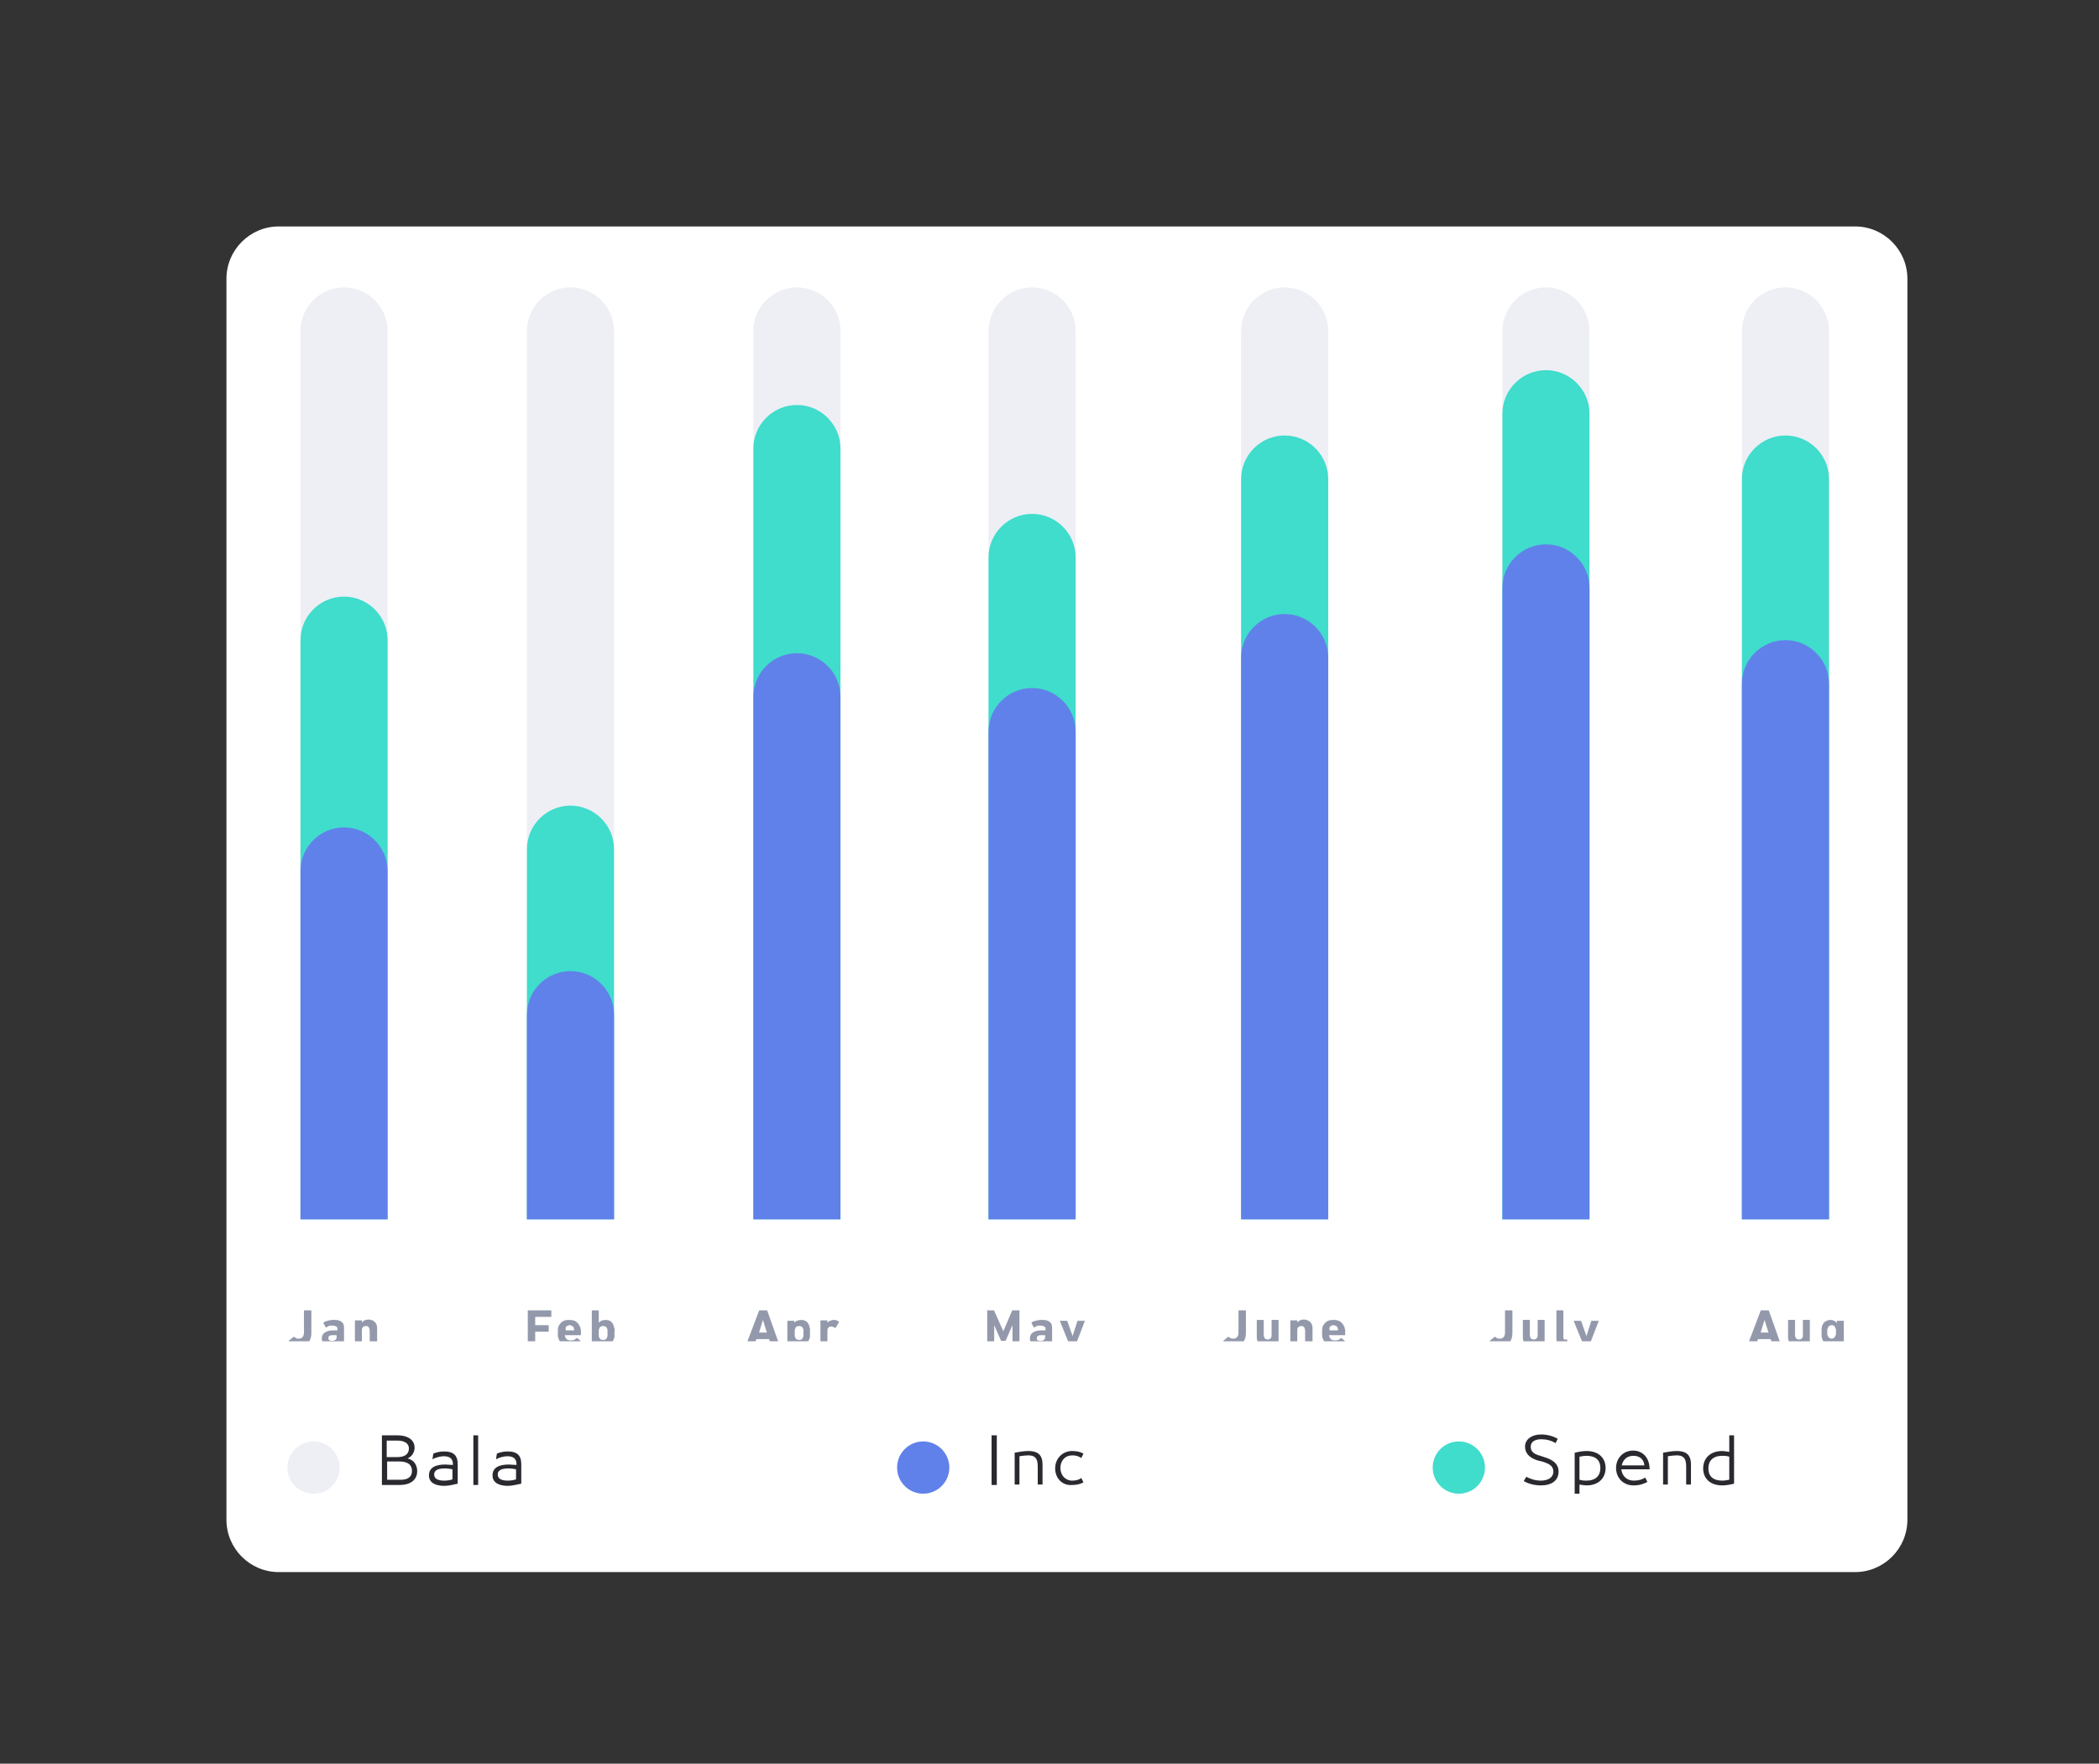 <?xml version="1.0" encoding="utf-8"?>
<!-- Generator: Adobe Illustrator 27.5.0, SVG Export Plug-In . SVG Version: 6.00 Build 0)  -->
<svg version="1.1" id="Layer_1" xmlns="http://www.w3.org/2000/svg" xmlns:xlink="http://www.w3.org/1999/xlink" x="0px" y="0px"
	 viewBox="0 0 482 405" style="enable-background:new 0 0 482 405;" xml:space="preserve">
<rect x="0" y="0" width="482" height="405" fill="#333333" stroke="none"/>
<style type="text/css">
	.st0{fill:#FFFFFF;}
	.st1{clip-path:url(#SVGID_00000084531102625836304580000003441921307563122615_);}
	.st2{fill:#EDEFF5;}
	.st3{fill:#40DCCC;}
	.st4{fill:#6081EA;}
	.st5{fill:#9399AB;}
	.st6{clip-path:url(#SVGID_00000094598653545059379780000017420037076541565334_);}
	.st7{clip-path:url(#SVGID_00000060747074483722846580000000456969852912064418_);}
	.st8{clip-path:url(#SVGID_00000094616440478633235600000006087839644347639180_);}
	.st9{clip-path:url(#SVGID_00000182525270864448764930000013006658899376797832_);}
	.st10{clip-path:url(#SVGID_00000110430390729034137280000010192449177372397957_);}
	.st11{fill-rule:evenodd;clip-rule:evenodd;fill:#40DCCC;}
	.st12{clip-path:url(#SVGID_00000083084481132763478730000010553713318049009320_);}
	.st13{clip-path:url(#SVGID_00000064334512993874278230000000134571437719815598_);}
	.st14{fill:#29292F;}
	.st15{clip-path:url(#SVGID_00000049189165679828977950000012673089355254991270_);}
	.st16{clip-path:url(#SVGID_00000060729072927561635510000007554075848302390182_);}
</style>
<g>
	<g>
		<path class="st0" d="M64,52h362c6.6,0,12,5.4,12,12v285c0,6.6-5.4,12-12,12H64c-6.6,0-12-5.4-12-12V64C52,57.4,57.4,52,64,52z"/>
	</g>
	<g>
		<defs>
			<rect id="SVGID_1_" x="66" y="66" width="25" height="242"/>
		</defs>
		<clipPath id="SVGID_00000129207213523154723610000004046782001963917446_">
			<use xlink:href="#SVGID_1_"  style="overflow:visible;"/>
		</clipPath>
		<g style="clip-path:url(#SVGID_00000129207213523154723610000004046782001963917446_);">
			<path class="st2" d="M69,76c0-5.5,4.5-10,10-10s10,4.5,10,10v204H69V76z"/>
			<path class="st3" d="M69,147c0-5.5,4.5-10,10-10s10,4.5,10,10v133H69V147z"/>
			<path class="st4" d="M69,200c0-5.5,4.5-10,10-10s10,4.5,10,10v80H69V200z"/>
			<path class="st5" d="M66.3,308.1c0-0.1,0-0.1,0-0.2l1.1-0.9c0.1,0,0.1,0,0.2,0c0.1,0.1,0.2,0.2,0.4,0.3c0.2,0.1,0.4,0.1,0.6,0.1
				c0.4,0,0.7-0.1,0.9-0.4c0.2-0.2,0.3-0.6,0.3-1.1V301c0-0.1,0-0.1,0.1-0.1h1.5c0.1,0,0.1,0,0.1,0.1v5.1c0,1-0.3,1.8-0.8,2.3
				c-0.5,0.5-1.2,0.8-2.2,0.8c-0.5,0-1-0.1-1.4-0.3C66.8,308.6,66.5,308.4,66.3,308.1z M77.5,309c-0.1,0-0.1,0-0.1-0.1v-0.4h0
				c-0.2,0.2-0.4,0.3-0.6,0.5c-0.3,0.1-0.6,0.2-1,0.2c-0.3,0-0.5,0-0.7-0.1c-0.2-0.1-0.4-0.2-0.6-0.3c-0.2-0.1-0.3-0.3-0.4-0.6
				c-0.1-0.2-0.2-0.5-0.2-0.8c0-0.6,0.2-1.1,0.7-1.4c0.4-0.3,1-0.5,1.8-0.5h1c0,0,0.1,0,0.1-0.1v-0.2c0-0.3-0.1-0.5-0.3-0.6
				c-0.2-0.1-0.5-0.2-0.9-0.2c-0.3,0-0.6,0-0.8,0.1c-0.2,0.1-0.4,0.2-0.5,0.3c-0.1,0-0.1,0-0.2,0l-0.5-0.9c0-0.1,0-0.1,0-0.2
				c0.2-0.2,0.5-0.3,0.9-0.4c0.4-0.1,0.8-0.2,1.3-0.2c0.5,0,0.9,0,1.2,0.1c0.3,0.1,0.6,0.2,0.8,0.4c0.2,0.2,0.4,0.4,0.4,0.6
				c0.1,0.3,0.1,0.6,0.1,0.9v3.7c0,0.1,0,0.1-0.1,0.1H77.5z M76.2,307.9c0.7,0,1.1-0.3,1.1-0.8v-0.4c0,0,0-0.1-0.1-0.1h-0.8
				c-0.7,0-1,0.2-1,0.7C75.4,307.7,75.7,307.9,76.2,307.9z M85,309c-0.1,0-0.1,0-0.1-0.1v-3.3c0-0.3-0.1-0.6-0.2-0.8
				c-0.1-0.2-0.4-0.3-0.7-0.3c-0.3,0-0.5,0.1-0.7,0.3c-0.2,0.2-0.2,0.4-0.2,0.8v3.3c0,0.1,0,0.1-0.1,0.1h-1.4c-0.1,0-0.1,0-0.1-0.1
				v-5.6c0-0.1,0-0.1,0.1-0.1H83c0.1,0,0.1,0,0.1,0.1v0.4h0c0.1-0.2,0.3-0.3,0.6-0.5c0.2-0.1,0.6-0.2,0.9-0.2c0.3,0,0.6,0.1,0.9,0.2
				s0.5,0.3,0.6,0.4c0.2,0.2,0.3,0.4,0.4,0.7c0.1,0.3,0.1,0.6,0.1,0.9v3.7c0,0.1,0,0.1-0.1,0.1H85z"/>
		</g>
	</g>
	<g>
		<defs>
			<rect id="SVGID_00000070111759460984543510000002455946576498092437_" x="119" y="66" width="25" height="242"/>
		</defs>
		<clipPath id="SVGID_00000140737008709422963760000001977891380439916932_">
			<use xlink:href="#SVGID_00000070111759460984543510000002455946576498092437_"  style="overflow:visible;"/>
		</clipPath>
		<g style="clip-path:url(#SVGID_00000140737008709422963760000001977891380439916932_);">
			<path class="st2" d="M121,76c0-5.5,4.5-10,10-10s10,4.5,10,10v204h-20V76z"/>
			<path class="st3" d="M121,195c0-5.5,4.5-10,10-10s10,4.5,10,10v85h-20V195z"/>
			<path class="st4" d="M121,233c0-5.5,4.5-10,10-10s10,4.5,10,10v47h-20V233z"/>
			<path class="st5" d="M121.2,301c0-0.1,0-0.1,0.1-0.1h5.2c0.1,0,0.1,0,0.1,0.1v1.3c0,0.1,0,0.1-0.1,0.1h-3.5c0,0-0.1,0-0.1,0.1
				v1.7c0,0,0,0.1,0.1,0.1h2.9c0.1,0,0.1,0,0.1,0.1v1.3c0,0.1,0,0.1-0.1,0.1h-2.9c0,0-0.1,0-0.1,0.1v3.1c0,0.1,0,0.1-0.1,0.1h-1.5
				c-0.1,0-0.1,0-0.1-0.1V301z M130.9,309.1c-0.7,0-1.2-0.1-1.7-0.4c-0.4-0.3-0.7-0.7-0.9-1.2c-0.1-0.2-0.1-0.4-0.2-0.6
				c0-0.2,0-0.5,0-0.8c0-0.3,0-0.6,0-0.8c0-0.2,0.1-0.4,0.1-0.6c0.2-0.5,0.5-0.9,0.9-1.2c0.4-0.3,1-0.4,1.6-0.4
				c0.6,0,1.2,0.1,1.6,0.4c0.4,0.3,0.7,0.7,0.9,1.2c0,0.1,0.1,0.2,0.1,0.3c0,0.1,0,0.2,0.1,0.4c0,0.1,0,0.3,0,0.5c0,0.2,0,0.4,0,0.6
				c0,0.1,0,0.1-0.1,0.1h-3.5c0,0-0.1,0-0.1,0.1c0,0.1,0,0.2,0.1,0.3c0.1,0.3,0.2,0.4,0.4,0.6c0.2,0.1,0.5,0.2,0.8,0.2
				c0.3,0,0.5,0,0.8-0.1c0.2-0.1,0.4-0.2,0.6-0.4c0.1-0.1,0.1-0.1,0.2,0l0.8,0.7c0.1,0.1,0.1,0.1,0,0.2c-0.3,0.3-0.6,0.5-1,0.7
				C131.9,309,131.5,309.1,130.9,309.1z M131.8,305.5C131.9,305.5,131.9,305.5,131.8,305.5c0.1-0.2,0.1-0.2,0-0.3c0-0.1,0-0.1,0-0.2
				c-0.1-0.2-0.2-0.4-0.4-0.5c-0.2-0.1-0.4-0.2-0.6-0.2c-0.2,0-0.4,0.1-0.6,0.2c-0.2,0.1-0.3,0.3-0.3,0.5c0,0.1,0,0.1,0,0.2
				c0,0.1,0,0.1,0,0.2c0,0,0,0.1,0.1,0.1H131.8z M139,309.1c-0.4,0-0.7-0.1-0.9-0.2c-0.2-0.1-0.4-0.3-0.6-0.5h0v0.4
				c0,0.1,0,0.1-0.1,0.1h-1.4c-0.1,0-0.1,0-0.1-0.1V301c0-0.1,0-0.1,0.1-0.1h1.4c0.1,0,0.1,0,0.1,0.1v2.8h0c0.1-0.2,0.3-0.4,0.6-0.5
				c0.2-0.1,0.6-0.2,0.9-0.2c0.5,0,0.9,0.1,1.2,0.3c0.3,0.2,0.6,0.6,0.7,1c0.1,0.2,0.1,0.5,0.2,0.7s0,0.6,0,0.9c0,0.4,0,0.7,0,0.9
				c0,0.2-0.1,0.5-0.2,0.7c-0.2,0.5-0.4,0.8-0.7,1C139.9,309,139.5,309.1,139,309.1z M138.5,307.7c0.5,0,0.8-0.2,0.9-0.6
				c0-0.1,0.1-0.2,0.1-0.4c0-0.2,0-0.4,0-0.6c0-0.3,0-0.5,0-0.6c0-0.2,0-0.3-0.1-0.4c-0.1-0.4-0.4-0.6-0.9-0.6
				c-0.5,0-0.8,0.2-0.9,0.6c0,0.1-0.1,0.2-0.1,0.4c0,0.1,0,0.3,0,0.6c0,0.3,0,0.5,0,0.6c0,0.1,0,0.3,0.1,0.4
				C137.7,307.5,138,307.7,138.5,307.7z"/>
		</g>
	</g>
	<g>
		<defs>
			<rect id="SVGID_00000020357254257148445520000002734683006629766813_" x="170" y="66" width="25" height="242"/>
		</defs>
		<clipPath id="SVGID_00000031891797919996434740000016768292854938329520_">
			<use xlink:href="#SVGID_00000020357254257148445520000002734683006629766813_"  style="overflow:visible;"/>
		</clipPath>
		<g style="clip-path:url(#SVGID_00000031891797919996434740000016768292854938329520_);">
			<path class="st2" d="M173,76c0-5.5,4.5-10,10-10s10,4.5,10,10v204h-20V76z"/>
			<path class="st3" d="M173,103c0-5.5,4.5-10,10-10s10,4.5,10,10v177h-20V103z"/>
			<path class="st4" d="M173,160c0-5.5,4.5-10,10-10s10,4.5,10,10v120h-20V160z"/>
			<path class="st5" d="M174.3,301c0-0.1,0.1-0.1,0.2-0.1h1.5c0.1,0,0.1,0,0.2,0.1l2.8,7.9c0,0.1,0,0.1-0.1,0.1h-1.6
				c-0.1,0-0.1,0-0.2-0.1l-0.5-1.4h-2.9l-0.5,1.4c0,0.1-0.1,0.1-0.2,0.1h-1.6c-0.1,0-0.1,0-0.1-0.1L174.3,301z M176.1,306l-0.9-2.9
				h0l-0.9,2.9H176.1z M180.9,311.2c-0.1,0-0.1,0-0.1-0.1v-7.7c0-0.1,0-0.1,0.1-0.1h1.4c0.1,0,0.1,0,0.1,0.1v0.4h0
				c0.1-0.2,0.3-0.4,0.6-0.5c0.2-0.1,0.6-0.2,0.9-0.2c0.5,0,0.9,0.1,1.2,0.3c0.3,0.2,0.6,0.6,0.7,1c0.1,0.2,0.1,0.5,0.2,0.7
				c0,0.2,0,0.6,0,0.9c0,0.4,0,0.7,0,0.9c0,0.2-0.1,0.5-0.2,0.7c-0.2,0.5-0.4,0.8-0.7,1c-0.3,0.2-0.7,0.3-1.2,0.3
				c-0.4,0-0.7-0.1-0.9-0.2c-0.2-0.1-0.4-0.3-0.6-0.5h0v2.6c0,0.1,0,0.1-0.1,0.1H180.9z M183.5,307.7c0.5,0,0.8-0.2,0.9-0.6
				c0-0.1,0.1-0.2,0.1-0.4c0-0.2,0-0.4,0-0.6c0-0.3,0-0.5,0-0.6c0-0.2,0-0.3-0.1-0.4c-0.1-0.4-0.4-0.6-0.9-0.6
				c-0.5,0-0.8,0.2-0.9,0.6c0,0.1-0.1,0.2-0.1,0.4c0,0.1,0,0.3,0,0.6c0,0.3,0,0.5,0,0.6c0,0.1,0,0.3,0.1,0.4
				C182.7,307.5,183,307.7,183.5,307.7z M188.5,309c-0.1,0-0.1,0-0.1-0.1v-5.6c0-0.1,0-0.1,0.1-0.1h1.4c0.1,0,0.1,0,0.1,0.1v0.5h0
				c0.1-0.2,0.3-0.4,0.6-0.5c0.3-0.1,0.6-0.2,0.9-0.2c0.2,0,0.4,0,0.6,0.1c0.2,0.1,0.3,0.1,0.5,0.3c0.1,0,0.1,0.1,0,0.2l-0.7,1.2
				c0,0-0.1,0.1-0.2,0c-0.3-0.2-0.6-0.3-0.8-0.3c-0.3,0-0.5,0.1-0.7,0.3s-0.2,0.5-0.2,0.9v3.1c0,0.1,0,0.1-0.1,0.1H188.5z"/>
		</g>
	</g>
	<g>
		<defs>
			<rect id="SVGID_00000042711423892261199870000017220330630790891406_" x="223" y="66" width="28" height="242"/>
		</defs>
		<clipPath id="SVGID_00000096763270074628976020000006457975090080378018_">
			<use xlink:href="#SVGID_00000042711423892261199870000017220330630790891406_"  style="overflow:visible;"/>
		</clipPath>
		<g style="clip-path:url(#SVGID_00000096763270074628976020000006457975090080378018_);">
			<path class="st2" d="M227,76c0-5.5,4.5-10,10-10s10,4.5,10,10v204h-20V76z"/>
			<path class="st3" d="M227,128c0-5.5,4.5-10,10-10s10,4.5,10,10v152h-20V128z"/>
			<path class="st4" d="M227,168c0-5.5,4.5-10,10-10s10,4.5,10,10v112h-20V168z"/>
			<path class="st5" d="M226.6,301c0-0.1,0-0.1,0.1-0.1h1.4c0.1,0,0.2,0,0.2,0.1l2.1,4.7h0l2-4.7c0-0.1,0.1-0.1,0.2-0.1h1.4
				c0.1,0,0.1,0,0.1,0.1v7.9c0,0.1,0,0.1-0.1,0.1h-1.4c-0.1,0-0.1,0-0.1-0.1v-4.6h0l-1.5,3.4c0,0.1-0.1,0.2-0.2,0.2H230
				c-0.1,0-0.2-0.1-0.2-0.2l-1.5-3.4h0v4.6c0,0.1,0,0.1-0.1,0.1h-1.4c-0.1,0-0.1,0-0.1-0.1V301z M240.1,309c-0.1,0-0.1,0-0.1-0.1
				v-0.4h0c-0.2,0.2-0.4,0.3-0.6,0.5c-0.3,0.1-0.6,0.2-1,0.2c-0.3,0-0.5,0-0.7-0.1c-0.2-0.1-0.4-0.2-0.6-0.3
				c-0.2-0.1-0.3-0.3-0.4-0.6c-0.1-0.2-0.2-0.5-0.2-0.8c0-0.6,0.2-1.1,0.7-1.4c0.4-0.3,1-0.5,1.8-0.5h1c0,0,0.1,0,0.1-0.1v-0.2
				c0-0.3-0.1-0.5-0.3-0.6c-0.2-0.1-0.5-0.2-0.9-0.2c-0.3,0-0.6,0-0.8,0.1c-0.2,0.1-0.4,0.2-0.5,0.3c-0.1,0-0.1,0-0.2,0l-0.5-0.9
				c0-0.1,0-0.1,0-0.2c0.2-0.2,0.5-0.3,0.9-0.4c0.4-0.1,0.8-0.2,1.3-0.2c0.5,0,0.9,0,1.2,0.1c0.3,0.1,0.6,0.2,0.8,0.4
				c0.2,0.2,0.4,0.4,0.4,0.6c0.1,0.3,0.1,0.6,0.1,0.9v3.7c0,0.1,0,0.1-0.1,0.1H240.1z M238.9,307.9c0.7,0,1.1-0.3,1.1-0.8v-0.4
				c0,0,0-0.1-0.1-0.1h-0.8c-0.7,0-1,0.2-1,0.7C238,307.7,238.3,307.9,238.9,307.9z M244.3,311.2c-0.1,0-0.1,0-0.1-0.1v-1.2
				c0-0.1,0-0.1,0.1-0.1h0.3c0.2,0,0.4,0,0.5-0.1c0.1-0.1,0.2-0.2,0.3-0.5l0.2-0.4l-2.2-5.4c0-0.1,0-0.1,0.1-0.1h1.5
				c0.1,0,0.1,0,0.1,0.1l1.2,3.4h0l1.1-3.4c0-0.1,0.1-0.1,0.1-0.1h1.5c0.1,0,0.1,0,0.1,0.1l-2.4,6.2c-0.1,0.3-0.2,0.6-0.4,0.8
				c-0.1,0.2-0.3,0.4-0.4,0.5c-0.2,0.1-0.3,0.2-0.5,0.3c-0.2,0.1-0.4,0.1-0.7,0.1H244.3z"/>
		</g>
	</g>
	<g>
		<defs>
			<rect id="SVGID_00000154406913418833669320000004900579624066036141_" x="279" y="66" width="33" height="242"/>
		</defs>
		<clipPath id="SVGID_00000103963723296024940940000000358034626888089271_">
			<use xlink:href="#SVGID_00000154406913418833669320000004900579624066036141_"  style="overflow:visible;"/>
		</clipPath>
		<g style="clip-path:url(#SVGID_00000103963723296024940940000000358034626888089271_);">
			<path class="st2" d="M285,76c0-5.5,4.5-10,10-10s10,4.5,10,10v204h-20V76z"/>
			<path class="st3" d="M285,110c0-5.5,4.5-10,10-10s10,4.5,10,10v170h-20V110z"/>
			<path class="st4" d="M285,151c0-5.5,4.5-10,10-10s10,4.5,10,10v129h-20V151z"/>
			<path class="st5" d="M280.9,308.1c0-0.1,0-0.1,0-0.2l1.1-0.9c0.1,0,0.1,0,0.2,0c0.1,0.1,0.2,0.2,0.4,0.3c0.2,0.1,0.4,0.1,0.6,0.1
				c0.4,0,0.7-0.1,0.9-0.4c0.2-0.2,0.3-0.6,0.3-1.1V301c0-0.1,0-0.1,0.1-0.1h1.5c0.1,0,0.1,0,0.1,0.1v5.1c0,1-0.3,1.8-0.8,2.3
				c-0.5,0.5-1.2,0.8-2.2,0.8c-0.5,0-1-0.1-1.4-0.3C281.4,308.6,281.1,308.4,280.9,308.1z M292.2,309c-0.1,0-0.1,0-0.1-0.1v-0.4h0
				c-0.2,0.2-0.3,0.4-0.6,0.5c-0.2,0.1-0.5,0.2-0.9,0.2c-0.3,0-0.6-0.1-0.9-0.2c-0.2-0.1-0.4-0.3-0.6-0.5c-0.2-0.2-0.3-0.4-0.4-0.7
				c-0.1-0.3-0.1-0.6-0.1-0.9v-3.7c0-0.1,0-0.1,0.1-0.1h1.4c0.1,0,0.1,0,0.1,0.1v3.3c0,0.3,0.1,0.6,0.2,0.8c0.2,0.2,0.4,0.3,0.7,0.3
				c0.3,0,0.5-0.1,0.7-0.3c0.2-0.2,0.2-0.4,0.2-0.8v-3.3c0-0.1,0-0.1,0.1-0.1h1.4c0.1,0,0.1,0,0.1,0.1v5.6c0,0.1,0,0.1-0.1,0.1
				H292.2z M299.8,309c-0.1,0-0.1,0-0.1-0.1v-3.3c0-0.3-0.1-0.6-0.2-0.8c-0.1-0.2-0.4-0.3-0.7-0.3c-0.3,0-0.5,0.1-0.7,0.3
				s-0.2,0.4-0.2,0.8v3.3c0,0.1,0,0.1-0.1,0.1h-1.4c-0.1,0-0.1,0-0.1-0.1v-5.6c0-0.1,0-0.1,0.1-0.1h1.4c0.1,0,0.1,0,0.1,0.1v0.4h0
				c0.1-0.2,0.3-0.3,0.6-0.5c0.2-0.1,0.6-0.2,0.9-0.2c0.3,0,0.6,0.1,0.9,0.2c0.2,0.1,0.5,0.3,0.6,0.4c0.2,0.2,0.3,0.4,0.4,0.7
				c0.1,0.3,0.1,0.6,0.1,0.9v3.7c0,0.1,0,0.1-0.1,0.1H299.8z M306.4,309.1c-0.7,0-1.2-0.1-1.7-0.4c-0.4-0.3-0.7-0.7-0.9-1.2
				c-0.1-0.2-0.1-0.4-0.2-0.6c0-0.2,0-0.5,0-0.8c0-0.3,0-0.6,0-0.8c0-0.2,0.1-0.4,0.1-0.6c0.2-0.5,0.5-0.9,0.9-1.2
				c0.4-0.3,1-0.4,1.6-0.4c0.6,0,1.2,0.1,1.6,0.4c0.4,0.3,0.7,0.7,0.9,1.2c0,0.1,0.1,0.2,0.1,0.3c0,0.1,0,0.2,0.1,0.4
				c0,0.1,0,0.3,0,0.5c0,0.2,0,0.4,0,0.6c0,0.1,0,0.1-0.1,0.1h-3.5c0,0-0.1,0-0.1,0.1c0,0.1,0,0.2,0.1,0.3c0.1,0.3,0.2,0.4,0.4,0.6
				c0.2,0.1,0.5,0.2,0.8,0.2c0.3,0,0.5,0,0.8-0.1c0.2-0.1,0.4-0.2,0.6-0.4c0.1-0.1,0.1-0.1,0.2,0l0.8,0.7c0.1,0.1,0.1,0.1,0,0.2
				c-0.3,0.3-0.6,0.5-1,0.7C307.4,309,306.9,309.1,306.4,309.1z M307.2,305.5C307.3,305.5,307.3,305.5,307.2,305.5
				c0.1-0.2,0.1-0.2,0-0.3c0-0.1,0-0.1,0-0.2c-0.1-0.2-0.2-0.4-0.4-0.5c-0.2-0.1-0.4-0.2-0.6-0.2s-0.4,0.1-0.6,0.2
				c-0.2,0.1-0.3,0.3-0.3,0.5c0,0.1,0,0.1,0,0.2c0,0.1,0,0.1,0,0.2c0,0,0,0.1,0.1,0.1H307.2z"/>
		</g>
	</g>
	<g>
		<defs>
			<rect id="SVGID_00000034085254970948125660000006152991888581553333_" x="340" y="66" width="30" height="242"/>
		</defs>
		<clipPath id="SVGID_00000127016103701122459180000011183532987926378883_">
			<use xlink:href="#SVGID_00000034085254970948125660000006152991888581553333_"  style="overflow:visible;"/>
		</clipPath>
		<g style="clip-path:url(#SVGID_00000127016103701122459180000011183532987926378883_);">
			<path class="st2" d="M345,76c0-5.5,4.5-10,10-10s10,4.5,10,10v204h-20V76z"/>
			<path class="st11" d="M345,95c0-5.5,4.5-10,10-10s10,4.5,10,10v185h-20v-91.8V95z"/>
			<path class="st4" d="M345,135c0-5.5,4.5-10,10-10s10,4.5,10,10v145h-20V135z"/>
			<path class="st5" d="M342.1,308.1c0-0.1,0-0.1,0-0.2l1.1-0.9c0.1,0,0.1,0,0.2,0c0.1,0.1,0.2,0.2,0.4,0.3c0.2,0.1,0.4,0.1,0.6,0.1
				c0.4,0,0.7-0.1,0.9-0.4c0.2-0.2,0.3-0.6,0.3-1.1V301c0-0.1,0-0.1,0.1-0.1h1.5c0.1,0,0.1,0,0.1,0.1v5.1c0,1-0.3,1.8-0.8,2.3
				c-0.5,0.5-1.2,0.8-2.2,0.8c-0.5,0-1-0.1-1.4-0.3C342.5,308.6,342.2,308.4,342.1,308.1z M353.3,309c-0.1,0-0.1,0-0.1-0.1v-0.4h0
				c-0.2,0.2-0.3,0.4-0.6,0.5c-0.2,0.1-0.5,0.2-0.9,0.2c-0.3,0-0.6-0.1-0.9-0.2c-0.2-0.1-0.4-0.3-0.6-0.5c-0.2-0.2-0.3-0.4-0.4-0.7
				c-0.1-0.3-0.1-0.6-0.1-0.9v-3.7c0-0.1,0-0.1,0.1-0.1h1.4c0.1,0,0.1,0,0.1,0.1v3.3c0,0.3,0.1,0.6,0.2,0.8c0.2,0.2,0.4,0.3,0.7,0.3
				c0.3,0,0.5-0.1,0.7-0.3c0.2-0.2,0.2-0.4,0.2-0.8v-3.3c0-0.1,0-0.1,0.1-0.1h1.4c0.1,0,0.1,0,0.1,0.1v5.6c0,0.1,0,0.1-0.1,0.1
				H353.3z M359.2,309.1c-0.6,0-1.1-0.1-1.4-0.4c-0.3-0.3-0.4-0.8-0.4-1.4V301c0-0.1,0-0.1,0.1-0.1h1.4c0.1,0,0.1,0,0.1,0.1v6.1
				c0,0.2,0,0.3,0.1,0.4c0.1,0.1,0.2,0.1,0.4,0.1h0.3c0.1,0,0.1,0,0.1,0.1v1.2c0,0.1,0,0.1-0.1,0.1H359.2z M362.3,311.2
				c-0.1,0-0.1,0-0.1-0.1v-1.2c0-0.1,0-0.1,0.1-0.1h0.3c0.2,0,0.4,0,0.5-0.1c0.1-0.1,0.2-0.2,0.3-0.5l0.2-0.4l-2.2-5.4
				c0-0.1,0-0.1,0.1-0.1h1.5c0.1,0,0.1,0,0.1,0.1l1.2,3.4h0l1.1-3.4c0-0.1,0.1-0.1,0.1-0.1h1.5c0.1,0,0.1,0,0.1,0.1l-2.4,6.2
				c-0.1,0.3-0.2,0.6-0.4,0.8c-0.1,0.2-0.3,0.4-0.4,0.5c-0.2,0.1-0.3,0.2-0.5,0.3c-0.2,0.1-0.4,0.1-0.7,0.1H362.3z"/>
		</g>
	</g>
	<g>
		<defs>
			<rect id="SVGID_00000173133825810272409260000008041936673878967951_" x="397" y="66" width="27" height="242"/>
		</defs>
		<clipPath id="SVGID_00000034786994157061772430000008168892110195257752_">
			<use xlink:href="#SVGID_00000173133825810272409260000008041936673878967951_"  style="overflow:visible;"/>
		</clipPath>
		<g style="clip-path:url(#SVGID_00000034786994157061772430000008168892110195257752_);">
			<path class="st2" d="M400,76c0-5.5,4.5-10,10-10s10,4.5,10,10v204h-20V76z"/>
			<path class="st11" d="M400,110c0-5.5,4.5-10,10-10s10,4.5,10,10v170h-20v-84.7V110z"/>
			<path class="st4" d="M400,157c0-5.5,4.5-10,10-10s10,4.5,10,10v123h-20V157z"/>
			<path class="st5" d="M404.3,301c0-0.1,0.1-0.1,0.2-0.1h1.5c0.1,0,0.1,0,0.2,0.1l2.8,7.9c0,0.1,0,0.1-0.1,0.1h-1.6
				c-0.1,0-0.1,0-0.2-0.1l-0.5-1.4h-2.9l-0.5,1.4c0,0.1-0.1,0.1-0.2,0.1h-1.6c-0.1,0-0.1,0-0.1-0.1L404.3,301z M406.1,306l-0.9-2.9
				h0l-0.9,2.9H406.1z M414.2,309c-0.1,0-0.1,0-0.1-0.1v-0.4h0c-0.2,0.2-0.3,0.4-0.6,0.5c-0.2,0.1-0.5,0.2-0.9,0.2
				c-0.3,0-0.6-0.1-0.9-0.2c-0.2-0.1-0.4-0.3-0.6-0.5c-0.2-0.2-0.3-0.4-0.4-0.7c-0.1-0.3-0.1-0.6-0.1-0.9v-3.7c0-0.1,0-0.1,0.1-0.1
				h1.4c0.1,0,0.1,0,0.1,0.1v3.3c0,0.3,0.1,0.6,0.2,0.8c0.2,0.2,0.4,0.3,0.7,0.3c0.3,0,0.5-0.1,0.7-0.3c0.2-0.2,0.2-0.4,0.2-0.8
				v-3.3c0-0.1,0-0.1,0.1-0.1h1.4c0.1,0,0.1,0,0.1,0.1v5.6c0,0.1,0,0.1-0.1,0.1H414.2z M420.4,311.3c-0.2,0-0.4,0-0.6-0.1
				c-0.2,0-0.4-0.1-0.6-0.2c-0.2-0.1-0.4-0.2-0.5-0.3c-0.2-0.1-0.3-0.2-0.4-0.3c0-0.1,0-0.1,0-0.2l0.9-0.9c0.1-0.1,0.1-0.1,0.2,0
				c0.2,0.2,0.4,0.3,0.6,0.4c0.2,0.1,0.4,0.1,0.6,0.1c0.4,0,0.7-0.1,0.9-0.3c0.2-0.2,0.3-0.5,0.3-1v-0.5h0c-0.1,0.2-0.3,0.4-0.6,0.5
				c-0.2,0.1-0.6,0.2-0.9,0.2c-0.5,0-0.9-0.1-1.2-0.3c-0.3-0.2-0.6-0.6-0.7-1.1c-0.1-0.2-0.1-0.4-0.1-0.6c0-0.2,0-0.5,0-0.8
				c0-0.3,0-0.6,0-0.8c0-0.2,0.1-0.4,0.1-0.6c0.2-0.5,0.4-0.8,0.7-1c0.3-0.2,0.7-0.4,1.2-0.4c0.4,0,0.7,0.1,0.9,0.2
				c0.2,0.1,0.4,0.3,0.6,0.5h0v-0.4c0-0.1,0-0.1,0.1-0.1h1.4c0.1,0,0.1,0,0.1,0.1v5.1C423.3,310.3,422.3,311.3,420.4,311.3z
				 M420.6,307.4c0.2,0,0.4-0.1,0.6-0.2c0.1-0.1,0.2-0.3,0.3-0.5c0-0.1,0.1-0.2,0.1-0.3c0-0.1,0-0.3,0-0.5c0-0.2,0-0.3,0-0.5
				c0-0.1,0-0.2-0.1-0.4c-0.1-0.2-0.2-0.4-0.3-0.5c-0.1-0.1-0.3-0.2-0.6-0.2c-0.2,0-0.4,0.1-0.6,0.2c-0.1,0.1-0.2,0.3-0.3,0.5
				c0,0.1-0.1,0.2-0.1,0.4c0,0.1,0,0.3,0,0.5c0,0.2,0,0.3,0,0.5c0,0.1,0,0.2,0.1,0.3c0.1,0.2,0.2,0.4,0.3,0.5
				C420.2,307.3,420.4,307.4,420.6,307.4z"/>
		</g>
	</g>
	<g>
		<defs>
			<rect id="SVGID_00000143591139944592907960000004574814103286261402_" x="66" y="327" width="80" height="16"/>
		</defs>
		<clipPath id="SVGID_00000019639002996271523600000002328640010378728115_">
			<use xlink:href="#SVGID_00000143591139944592907960000004574814103286261402_"  style="overflow:visible;"/>
		</clipPath>
		<g style="clip-path:url(#SVGID_00000019639002996271523600000002328640010378728115_);">
			<path class="st14" d="M95.2,332.4c0,1-0.5,2-1.6,2.5c1.6,0.4,2.2,1.7,2.2,2.9c0,2.3-1.9,3.2-4,3.2h-4.1v-11.4h3.5
				C94,329.6,95.2,330.9,95.2,332.4z M93.9,332.6c0-1-0.8-1.8-2.7-1.8h-2.4v3.8h2.4C93,334.6,93.9,333.9,93.9,332.6z M94.6,337.8
				c0-1.7-1.3-2.2-3-2.2h-2.7v4.2h2.8C93.7,339.9,94.6,339.1,94.6,337.8z M102,341.2c-1.8,0-3.5-0.6-3.5-2.4c0-1.8,1.5-2.5,3.8-2.5
				c0.4,0,1,0.1,1.7,0.1v-0.2c0-1.3-0.8-1.8-2.1-1.8c-0.8,0-1.9,0.3-2.6,0.7l0.2-1.3c0.7-0.3,1.5-0.5,2.5-0.5c2,0,3.1,0.8,3.1,2.9
				v4.5C104.2,340.9,103.1,341.2,102,341.2z M103.9,337.4c-0.4-0.1-1.1-0.2-1.7-0.2c-1.2,0-2.5,0.2-2.5,1.4c0,1.1,1.1,1.4,2.3,1.4
				c0.7,0,1.4-0.1,1.9-0.3V337.4z M108.7,341v-11.4h1.1V341H108.7z M116.6,341.2c-1.8,0-3.5-0.6-3.5-2.4c0-1.8,1.5-2.5,3.8-2.5
				c0.4,0,1,0.1,1.7,0.1v-0.2c0-1.3-0.8-1.8-2.1-1.8c-0.8,0-1.9,0.3-2.6,0.7l0.2-1.3c0.7-0.3,1.5-0.5,2.5-0.5c2,0,3.1,0.8,3.1,2.9
				v4.5C118.7,340.9,117.6,341.2,116.6,341.2z M118.5,337.4c-0.4-0.1-1.1-0.2-1.7-0.2c-1.2,0-2.5,0.2-2.5,1.4c0,1.1,1.1,1.4,2.3,1.4
				c0.7,0,1.4-0.1,1.9-0.3V337.4z M87.4,350.6c1.1-0.2,2.3-0.4,3.2-0.4c1.9,0,3.3,0.6,3.3,3.1v4.6h-1.1v-4.2c0-2-0.8-2.5-2.2-2.5
				c-0.6,0-1.3,0.1-2,0.2v6.5h-1.1V350.6z M96.8,354.2c0-2.3,1.7-4,3.9-4c1.1,0,1.9,0.2,2.6,0.6l-0.5,1c-0.6-0.4-1.2-0.6-2.1-0.6
				c-1.6,0-2.7,1.2-2.7,2.9c0,1.6,1.1,2.9,2.7,2.9c0.9,0,1.6-0.2,2.1-0.6l0.5,1c-0.7,0.4-1.6,0.6-2.6,0.6
				C98.5,358.2,96.8,356.5,96.8,354.2z M109.4,357c1.1,0,2-0.3,2.6-0.7l0.5,1c-0.8,0.4-1.7,0.8-3.2,0.8c-2.3,0-4-1.7-4-4
				c0-2.3,1.7-4,3.9-4c2.2,0,3.8,1.6,3.8,4.3h-6.5C106.7,356,107.8,357,109.4,357z M109.3,351.3c-1.5,0-2.4,0.9-2.7,2.2h5.2
				C111.7,352.1,110.7,351.3,109.3,351.3z"/>
			<circle class="st2" cx="72" cy="337" r="6"/>
		</g>
	</g>
	<g>
		<defs>
			<rect id="SVGID_00000065065380106904293860000012043673485060123052_" x="206" y="327" width="75" height="16"/>
		</defs>
		<clipPath id="SVGID_00000147928038158202798780000003822992670963947401_">
			<use xlink:href="#SVGID_00000065065380106904293860000012043673485060123052_"  style="overflow:visible;"/>
		</clipPath>
		<g style="clip-path:url(#SVGID_00000147928038158202798780000003822992670963947401_);">
			<path class="st14" d="M227.7,341v-11.4h1.2V341H227.7z M232.9,333.6c1.1-0.2,2.3-0.4,3.2-0.4c1.9,0,3.3,0.6,3.3,3.1v4.6h-1.1
				v-4.2c0-2-0.8-2.5-2.2-2.5c-0.6,0-1.3,0.1-2,0.2v6.5h-1.1V333.6z M242.3,337.2c0-2.3,1.7-4,3.9-4c1.1,0,1.9,0.2,2.6,0.6l-0.5,1
				c-0.6-0.4-1.2-0.6-2.1-0.6c-1.6,0-2.7,1.2-2.7,2.9c0,1.6,1.1,2.9,2.7,2.9c0.9,0,1.6-0.2,2.1-0.6l0.5,1c-0.7,0.4-1.6,0.6-2.6,0.6
				C244,341.2,242.3,339.5,242.3,337.2z M230.5,358.2c-2.2,0-3.9-1.8-3.9-4c0-2.2,1.7-4,3.9-4c2.2,0,4,1.8,4,4
				C234.5,356.4,232.8,358.2,230.5,358.2z M230.5,357c1.7,0,2.7-1.3,2.7-2.9c0-1.6-1.1-2.9-2.7-2.9c-1.7,0-2.7,1.3-2.7,2.9
				C227.8,355.7,228.9,357,230.5,357z M247.2,353.8c0-2-0.7-2.5-2.1-2.5c-0.5,0-1.3,0.2-2,0.5c0.2,0.4,0.3,1.1,0.3,1.7v4.5h-1.1
				v-4.2c0-2-0.7-2.5-2.1-2.5c-0.6,0-1,0.1-1.7,0.2v6.5h-1.1v-7.4c1.1-0.2,2.1-0.4,2.9-0.4c0.9,0,1.7,0.2,2.2,0.6
				c0.8-0.4,1.9-0.6,2.7-0.6c1.9,0,3.1,0.6,3.1,3.1v4.6h-1.1V353.8z M255.2,357c1.1,0,2-0.3,2.6-0.7l0.5,1c-0.8,0.4-1.7,0.8-3.2,0.8
				c-2.3,0-4-1.7-4-4c0-2.3,1.7-4,3.9-4c2.2,0,3.8,1.6,3.8,4.3h-6.5C252.5,356,253.6,357,255.2,357z M255.1,351.3
				c-1.5,0-2.4,0.9-2.7,2.2h5.2C257.5,352.1,256.5,351.3,255.1,351.3z"/>
			<circle class="st4" cx="212" cy="337" r="6"/>
		</g>
	</g>
	<g>
		<defs>
			<rect id="SVGID_00000103229594686868940350000009574958708265233084_" x="329" y="327" width="91" height="16"/>
		</defs>
		<clipPath id="SVGID_00000056393045483858625490000011404660883596464823_">
			<use xlink:href="#SVGID_00000103229594686868940350000009574958708265233084_"  style="overflow:visible;"/>
		</clipPath>
		<g style="clip-path:url(#SVGID_00000056393045483858625490000011404660883596464823_);">
			<path class="st14" d="M350.5,339.1c0.8,0.5,2.1,0.9,3.3,0.9c1.7,0,2.9-0.7,2.9-2.1c0-1.3-1-1.8-2.6-2.3l-0.9-0.2
				c-2-0.6-3-1.7-3-3.2c0-1.8,1.7-2.8,3.7-2.8c1.4,0,2.8,0.4,3.8,1l-0.5,1c-0.9-0.6-2.1-0.9-3.3-0.9c-1.3,0-2.4,0.5-2.4,1.7
				c0,1.1,0.7,1.7,2.2,2.1l0.9,0.3c1.7,0.5,3.3,1.4,3.3,3.3c0,2.1-1.6,3.2-4.1,3.2c-1.4,0-2.9-0.4-3.9-1L350.5,339.1z M362.7,344.1
				h-1.1v-10.5c0.8-0.2,1.8-0.4,2.7-0.4c2.9,0,4.4,1.7,4.4,3.9s-1.5,4-4.4,4c-0.4,0-1-0.1-1.6-0.2V344.1z M362.7,339.8
				c0.7,0.2,1.2,0.2,1.6,0.2c2.1,0,3.2-1.1,3.2-2.9s-1.1-2.8-3.2-2.8c-0.5,0-1,0.1-1.6,0.2V339.8z M375.2,340c1.1,0,2-0.3,2.6-0.7
				l0.5,1c-0.8,0.4-1.7,0.8-3.2,0.8c-2.3,0-4-1.7-4-4c0-2.3,1.7-4,3.9-4c2.2,0,3.8,1.6,3.8,4.3h-6.5C372.5,339,373.6,340,375.2,340z
				 M375.1,334.3c-1.5,0-2.4,0.9-2.7,2.2h5.2C377.5,335.1,376.5,334.3,375.1,334.3z M381.8,333.6c1.1-0.2,2.3-0.4,3.2-0.4
				c1.9,0,3.3,0.6,3.3,3.1v4.6h-1.1v-4.2c0-2-0.8-2.5-2.2-2.5c-0.6,0-1.3,0.1-2,0.2v6.5h-1.1V333.6z M397.1,329.6h1.1v11.1
				c-0.8,0.2-1.8,0.4-2.7,0.4c-2.9,0-4.4-1.7-4.4-3.9s1.5-4,4.4-4c0.4,0,0.9,0.1,1.6,0.2V329.6z M392.3,337.2c0,1.8,1.1,2.8,3.2,2.8
				c0.5,0,1-0.1,1.6-0.2v-5.3c-0.7-0.2-1.1-0.2-1.6-0.2C393.4,334.3,392.3,335.4,392.3,337.2z M351,347.1c0.4,0,0.8,0.3,0.8,0.8
				c0,0.4-0.4,0.8-0.8,0.8c-0.4,0-0.8-0.3-0.8-0.8C350.2,347.5,350.5,347.1,351,347.1z M350.4,350.4h1.1v7.6h-1.1V350.4z
				 M355.3,350.6c1.1-0.2,2.3-0.4,3.2-0.4c1.9,0,3.3,0.6,3.3,3.1v4.6h-1.1v-4.2c0-2-0.8-2.5-2.2-2.5c-0.6,0-1.3,0.1-2,0.2v6.5h-1.1
				V350.6z M364.6,354.1c0-2.2,1.5-3.9,4.4-3.9c0.9,0,1.8,0.1,2.7,0.4v7.4c0,2.3-1.1,3.1-3.5,3.1c-0.7,0-1.8-0.2-2.6-0.5l-0.1-1.3
				c0.7,0.4,1.9,0.7,2.7,0.7c1.4,0,2.4-0.6,2.4-1.9v-0.3c-0.6,0.1-1.2,0.2-1.6,0.2C366.1,358.1,364.6,356.3,364.6,354.1z
				 M370.6,351.5c-0.6-0.1-1.1-0.2-1.6-0.2c-2.1,0-3.2,1-3.2,2.8c0,1.8,1.1,2.9,3.2,2.9c0.4,0,0.9,0,1.6-0.2V351.5z"/>
			<circle class="st3" cx="335" cy="337" r="6"/>
		</g>
	</g>
</g>
</svg>
